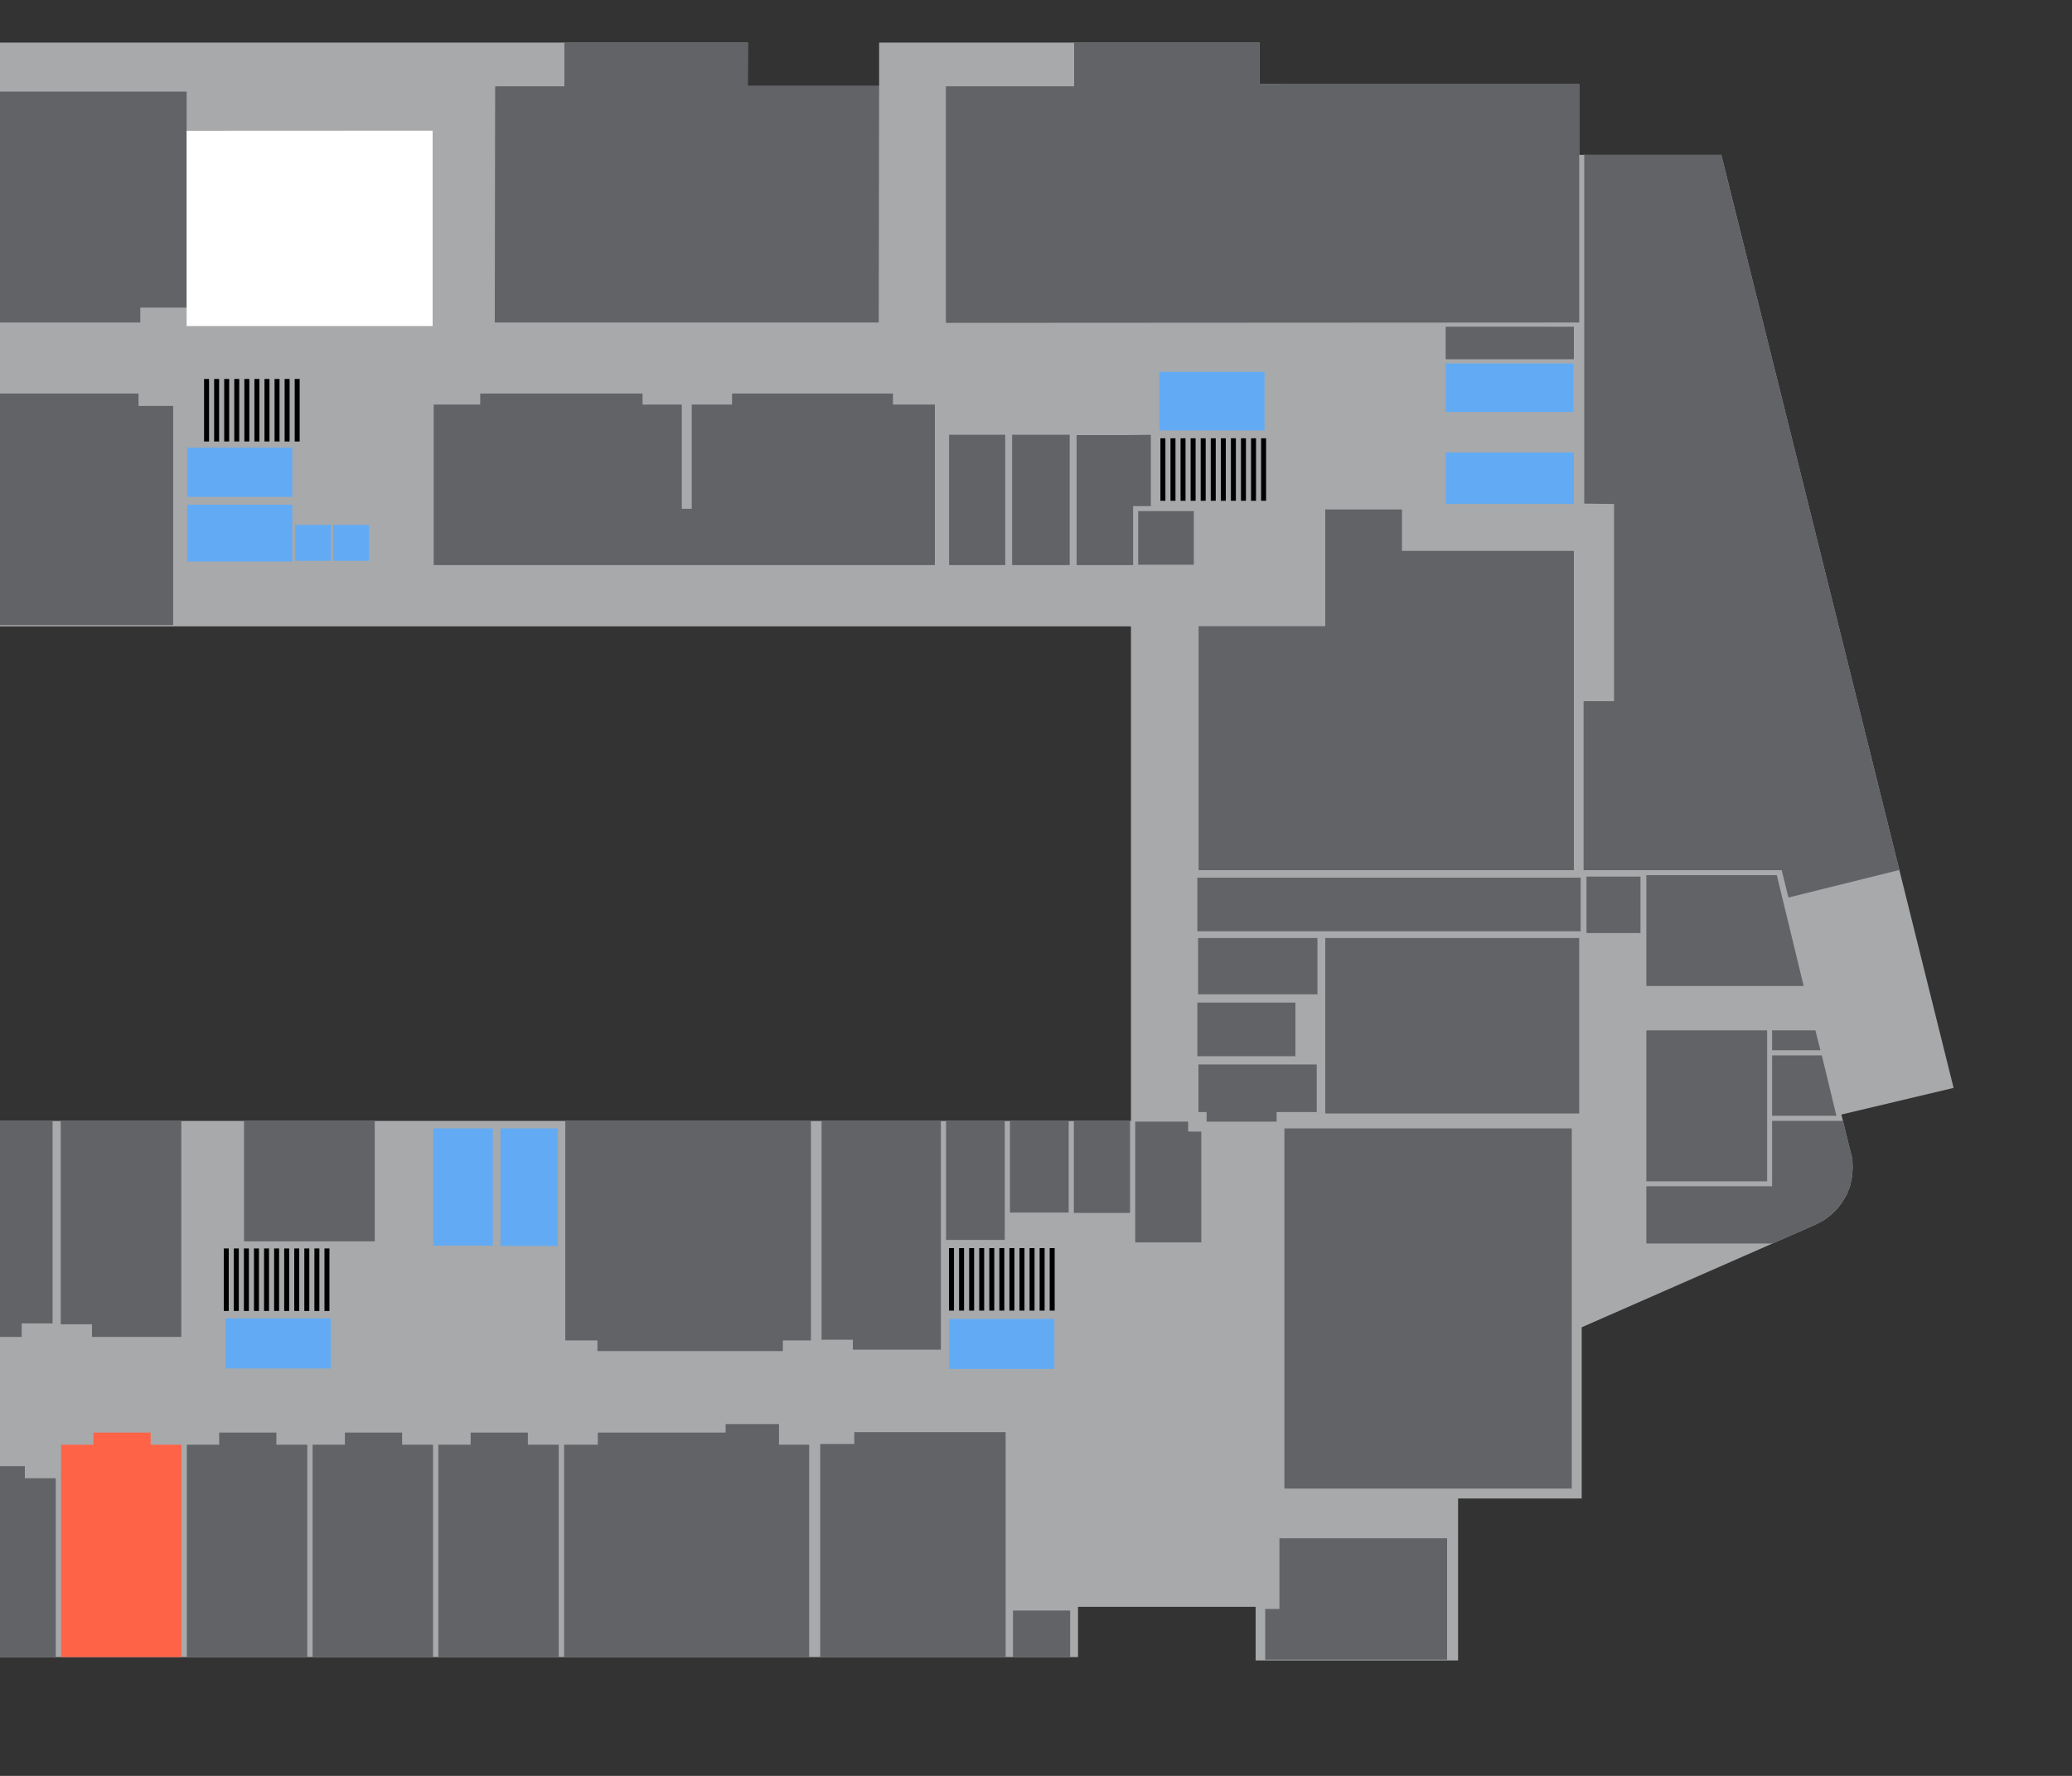 <svg version="1.1" id="Layer_4" xmlns="http://www.w3.org/2000/svg" xmlns:xlink="http://www.w3.org/1999/xlink" x="0px" y="0px" viewBox="330 120 700 600" enable-background="new 0 0 1190.551 841.89" xml:space="preserve">
<rect x="330" y="120" width="700" height="600" fill="#333333" stroke="none"/>
<polygon fill="#A7A9AB" points="308.28,134.399 308.28,150.96 266.578,150.96 266.579,331.625 712.08,331.625 712.08,498.719   263.88,498.719 263.88,679.861 694.2,679.862 694.2,662.88 754.2,662.88 754.2,681 822.6,681 822.6,626.28 864.36,626.28   864.36,568.44 943.32,533.76 946.08,532.32 948.479,530.52 950.64,528.48 952.439,526.081 954,523.44 955.08,520.56 955.68,517.68   955.92,514.56 955.8,511.56 954.479,506.28 952.08,496.56 990,487.56 911.52,172.32 863.52,172.32 863.52,148.44 755.521,148.439   755.521,134.4 627,134.4 627.001,149.04 582.6,149.04 582.66,134.4 "/>
<polygon fill="#626366" points="393.052,150.959 266.578,150.96 266.578,228.96 377.4,228.959 377.399,223.92 393.052,223.92 "/>
<polygon fill="#FFFFFF" points="393.052,230.159 393.052,164.199 476.16,164.16 476.16,230.159 "/>
<polygon fill="#626366" points="627.001,149.04 582.6,149.04 582.66,134.4 520.679,134.4 520.679,149.16 497.28,149.16   497.155,228.96 626.875,228.96 "/>
<polyline fill="#626366" points="649.56,229.08 649.56,149.16 692.88,149.16 692.88,134.4 755.521,134.4 755.521,148.439   863.52,148.44 863.52,228.96 "/>
<rect x="818.4" y="242.814" fill="#62ABF4" width="43.199" height="16.386"/>
<rect x="818.4" y="230.377" fill="#626366" width="43.319" height="11.003"/>
<rect x="818.4" y="272.88" fill="#62ABF4" width="43.319" height="17.34"/>
<rect x="721.68" y="245.64" fill="#62ABF4" width="35.521" height="19.8"/>
<rect x="732.24" y="268.08" width="1.68" height="21.12"/>
<rect x="728.839" y="268.08" width="1.68" height="21.12"/>
<rect x="725.438" y="268.08" width="1.68" height="21.12"/>
<rect x="722.036" y="268.08" width="1.68" height="21.12"/>
<rect x="735.642" y="268.08" width="1.68" height="21.12"/>
<rect x="739.043" y="268.08" width="1.68" height="21.12"/>
<rect x="742.444" y="268.08" width="1.68" height="21.12"/>
<rect x="745.846" y="268.08" width="1.68" height="21.12"/>
<rect x="749.247" y="268.08" width="1.68" height="21.12"/>
<rect x="752.648" y="268.08" width="1.68" height="21.12"/>
<rect x="756.05" y="268.08" width="1.68" height="21.12"/>
<polygon fill="#626366" points="971.671,413.936 911.52,172.32 865.219,172.32 865.219,290.16 875.28,290.28 875.279,356.89   865,356.89 865,414 931.92,414 934.2,423.24 "/>
<rect x="650.64" y="266.88" fill="#626366" width="18.96" height="44.04"/>
<rect x="671.939" y="266.88" fill="#626366" width="19.439" height="44.04"/>
<polygon fill="#626366" points="718.8,266.891 710.501,267 693.72,267 693.72,310.92 712.8,310.92 712.8,291 718.8,291 "/>
<rect x="714.523" y="292.691" fill="#626366" width="18.797" height="18.109"/>
<polygon fill="#626366" points="631.68,256.68 631.68,252.96 577.32,252.96 577.32,256.68 563.695,256.68 563.695,291.9   560.335,291.9 560.335,256.68 547.08,256.68 547.08,252.96 492.24,252.96 492.24,256.68 476.52,256.68 476.52,310.92 645.84,310.92   645.84,256.68 "/>
<rect x="393.24" y="271.26" fill="#62ABF4" width="35.521" height="16.62"/>
<rect x="393.24" y="290.534" fill="#62ABF4" width="35.521" height="19.185"/>
<rect x="409.148" y="248.04" width="1.68" height="21.12"/>
<rect x="405.747" y="248.04" width="1.68" height="21.12"/>
<rect x="402.346" y="248.04" width="1.68" height="21.12"/>
<rect x="398.944" y="248.04" width="1.68" height="21.12"/>
<rect x="412.55" y="248.04" width="1.68" height="21.12"/>
<rect x="415.951" y="248.04" width="1.68" height="21.12"/>
<rect x="419.353" y="248.04" width="1.68" height="21.12"/>
<rect x="422.754" y="248.04" width="1.68" height="21.12"/>
<rect x="426.155" y="248.04" width="1.68" height="21.12"/>
<rect x="429.557" y="248.04" width="1.68" height="21.12"/>
<rect x="429.72" y="297.36" fill="#62ABF4" width="12.12" height="12.12"/>
<rect x="442.56" y="297.36" fill="#62ABF4" width="12.12" height="12.12"/>
<polygon fill="#626366" points="376.8,257.16 376.8,252.96 328.92,252.96 328.92,331.2 388.5,331.2 388.5,257.16 "/>
<polygon fill="#626366" points="314.441,257.16 314.441,252.96 266.562,252.96 266.562,331.2 326.142,331.2 326.142,257.16 "/>
<polygon fill="#626366" points="803.641,306.12 803.641,292.124 777.72,292.124 777.72,331.56 734.939,331.56 734.939,414   861.72,414 861.72,306.12 "/>
<rect x="734.52" y="416.52" fill="#626366" width="129.48" height="18.12"/>
<rect x="865.98" y="416.16" fill="#626366" width="18.239" height="19.08"/>
<polygon fill="#626366" points="939.345,453.121 886.2,453.121 886.2,415.68 930.273,415.68 "/>
<path fill="none" stroke="#000000" stroke-width="0.48" stroke-linecap="round" stroke-linejoin="round" stroke-miterlimit="10" d="  M952.08,496.56"/>
<polygon fill="#626366" points="886.2,540.121 886.2,520.8 928.68,520.8 928.68,498.694 952.606,498.693 954.479,506.28   955.8,511.56 955.92,514.56 955.68,517.68 955.08,520.56 954,523.44 952.439,526.081 950.64,528.48 948.479,530.52 946.08,532.32   943.32,533.76 928.84,540.121 "/>
<polygon fill="#626366" points="945.479,476.566 928.68,476.566 928.68,496.966 950.4,496.966 "/>
<polygon fill="#626366" points="945,474.84 928.68,474.84 928.68,468.121 943.32,468.121 "/>
<rect x="886.2" y="468.121" fill="#626366" width="40.8" height="51"/>
<rect x="777.72" y="436.92" fill="#626366" width="85.8" height="59.279"/>
<rect x="734.76" y="436.92" fill="#626366" width="40.32" height="19.02"/>
<rect x="734.52" y="458.73" fill="#626366" width="33.12" height="18.12"/>
<polygon fill="#626366" points="774.84,479.64 734.88,479.64 734.88,495.72 737.641,495.72 737.641,498.96 761.28,498.96   761.28,495.72 774.84,495.72 "/>
<rect x="763.92" y="501.24" fill="#626366" width="97.08" height="121.681"/>
<polygon fill="#626366" points="762.24,639.72 762.24,663.6 757.439,663.6 757.439,680.76 818.88,680.76 818.88,639.72 "/>
<polygon fill="#626366" points="735.84,539.76 713.52,539.76 713.52,498.96 731.4,498.96 731.4,502.319 735.84,502.32 "/>
<rect x="692.783" y="498.719" fill="#626366" width="18.992" height="31.079"/>
<rect x="671.196" y="498.719" fill="#626366" width="19.842" height="30.96"/>
<rect x="649.609" y="498.719" fill="#626366" width="19.842" height="40.2"/>
<polygon fill="#626366" points="607.561,498.719 607.561,572.64 618.12,572.64 618.12,576 647.864,576 647.864,498.719 "/>
<rect x="650.699" y="565.603" fill="#62ABF4" width="35.521" height="16.92"/>
<rect x="406.2" y="565.44" fill="#62ABF4" width="35.521" height="16.92"/>
<rect x="660.817" y="541.679" width="1.68" height="21.121"/>
<rect x="657.416" y="541.679" width="1.68" height="21.121"/>
<rect x="654.015" y="541.679" width="1.68" height="21.121"/>
<rect x="650.613" y="541.679" width="1.68" height="21.121"/>
<rect x="664.219" y="541.679" width="1.68" height="21.121"/>
<rect x="667.62" y="541.679" width="1.68" height="21.121"/>
<rect x="671.021" y="541.679" width="1.68" height="21.121"/>
<rect x="674.423" y="541.679" width="1.68" height="21.121"/>
<rect x="677.824" y="541.679" width="1.68" height="21.121"/>
<rect x="681.226" y="541.679" width="1.68" height="21.121"/>
<rect x="684.627" y="541.679" width="1.68" height="21.121"/>
<polygon fill="#626366" points="618.613,603.883 618.613,607.861 607.094,607.861 607.094,679.861 669.734,679.861 669.734,603.883   "/>
<rect x="672.221" y="664.141" fill="#626366" width="19.32" height="15.72"/>
<polygon fill="#626366" points="593.173,608.101 593.173,601.141 575.134,601.141 575.134,604.021 531.974,604.021 531.974,608.101   520.574,608.101 520.574,679.861 603.375,679.861 603.375,608.101 "/>
<polygon fill="#626366" points="508.33,608.101 508.33,604.021 489.01,604.021 489.01,608.101 478.09,608.101 478.09,679.861   518.771,679.861 518.771,608.101 "/>
<polygon fill="#626366" points="465.85,608.101 465.85,604.021 446.529,604.021 446.529,608.101 435.609,608.101 435.609,679.861   476.29,679.861 476.29,608.101 "/>
<polygon fill="#626366" points="423.369,608.101 423.369,604.021 404.048,604.021 404.048,608.101 393.128,608.101 393.128,679.861   433.809,679.861 433.809,608.101 "/>
<polygon points="380.887,608.101 380.887,604.021 361.567,604.021 361.567,608.101 350.647,608.101 350.647,679.861   391.327,679.861 391.327,608.101 " fill="tomato"/>
<polygon fill="#626366" points="338.396,619.441 338.396,615.361 319.075,615.361 319.075,619.441 308.155,619.441 308.155,679.861   348.836,679.861 348.836,619.441 "/>
<polygon fill="#626366" points="295.912,619.441 295.912,615.361 276.592,615.361 276.592,619.441 263.88,619.441 263.88,679.861   306.352,679.861 306.352,619.441 "/>
<rect x="415.804" y="541.799" width="1.68" height="21.121"/>
<rect x="412.403" y="541.799" width="1.68" height="21.121"/>
<rect x="409.001" y="541.799" width="1.68" height="21.121"/>
<rect x="405.6" y="541.799" width="1.68" height="21.121"/>
<rect x="419.206" y="541.799" width="1.68" height="21.121"/>
<rect x="422.607" y="541.799" width="1.68" height="21.121"/>
<rect x="426.008" y="541.799" width="1.68" height="21.121"/>
<rect x="429.41" y="541.799" width="1.68" height="21.121"/>
<rect x="432.811" y="541.799" width="1.68" height="21.121"/>
<rect x="436.212" y="541.799" width="1.68" height="21.121"/>
<rect x="439.614" y="541.799" width="1.68" height="21.121"/>
<rect x="476.4" y="501.24" fill="#62ABF4" width="20.1" height="39.601"/>
<rect x="499.08" y="501.24" fill="#62ABF4" width="19.375" height="39.721"/>
<polygon fill="#626366" points="603.96,498.719 520.98,498.719 520.98,572.88 531.84,572.88 531.84,576.48 594.48,576.48   594.48,572.88 603.96,572.88 "/>
<rect x="412.44" y="498.719" fill="#626366" width="44.16" height="40.681"/>
<polygon fill="#626366" points="350.52,498.719 350.52,567.42 361.08,567.42 361.08,571.68 391.245,571.68 391.245,498.719 "/>
<polygon fill="#626366" points="263.88,498.719 263.88,563.16 277.68,563.16 277.68,571.68 337.32,571.68 337.32,567.121   347.76,567.121 347.76,498.719 "/>
</svg>